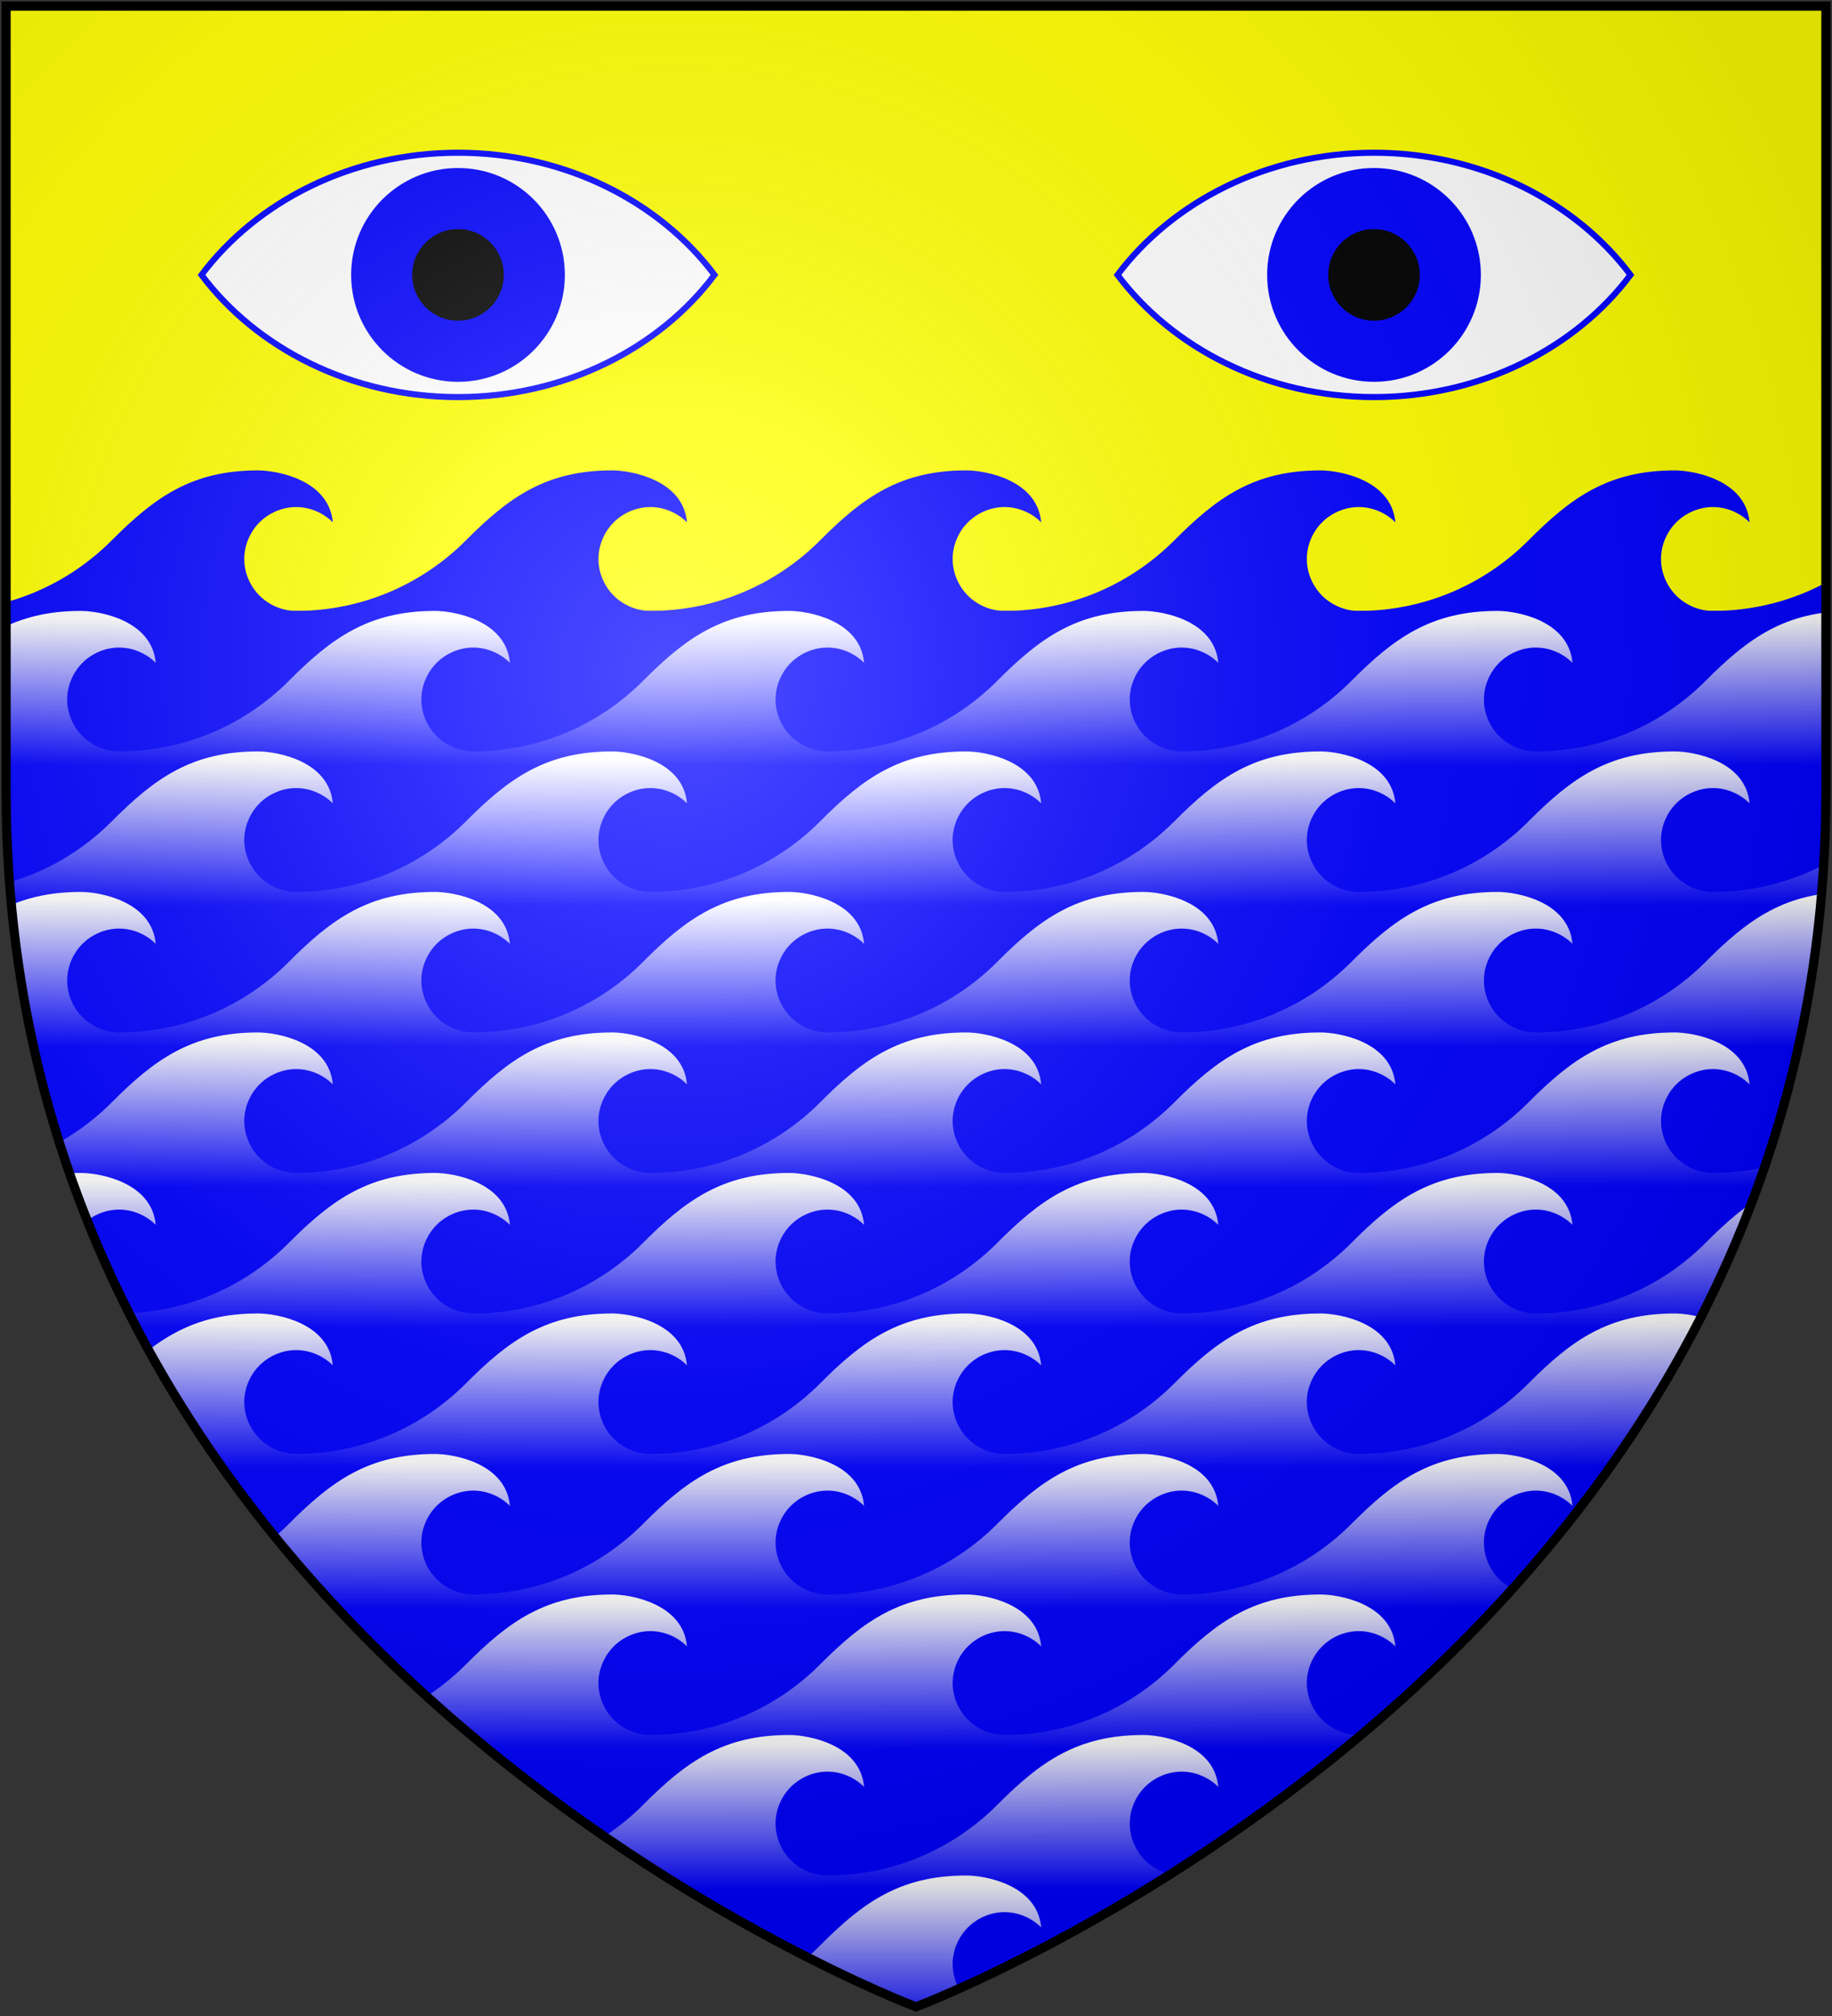 <svg xmlns="http://www.w3.org/2000/svg" width="600" height="660" xmlns:xlink="http://www.w3.org/1999/xlink">
<rect width="100%" height="100%" fill="#333333" stroke="none"/>
<defs>
  <radialGradient id="rg" gradientUnits="userSpaceOnUse" cx="220" cy="220" r="405">
    <stop style="stop-color:#fff;stop-opacity:.3" offset="0" />
    <stop style="stop-color:#fff;stop-opacity:.2" offset="0.2" />
    <stop style="stop-color:#666;stop-opacity:.1" offset="0.6" />
    <stop style="stop-color:#000;stop-opacity:.13" offset="1" />
  </radialGradient>
  <linearGradient id="cap" gradientUnits="objectBoundingBox" x1="0%" y1="5%" x2="0%" y2="99%">
    <stop style="stop-color:#fff;" offset="0" />
    <stop style="stop-color:#00f;" offset="1" />
  </linearGradient>
  <clipPath id="clip-shield">
    <path id="shield" d="m 2 2 v 257 c 0 286 298 398 298 398 c 0 0 298 -112 298 -398 V 2 Z" />
  </clipPath>
  <path id="wave" d="m -135,665 v -5 c 21.658,0 41.289,-8.789 55.5,-23 14.118,-14.211 26.315,-23 48,-23 6.066,0 23.25,3 24.5,17 -3,-3 -7.334,-5 -12,-5 -4.667,0 -9,2 -12,5 -3,3 -5,7.334 -5,12 0,4.667 2,9 5,12 3,3 7.334,5 12,5 21.658,0 41.289,-8.789 55.5,-23 14.118,-14.211 26.315,-23 48,-23 6.066,0 23.25,3 24.5,17 -3,-3 -7.334,-5 -12,-5 -4.667,0 -9,2 -12,5 -3,3 -5,7.334 -5,12 0,4.667 2,9 5,12 3,3 7.334,5 12,5 21.658,0 41.289,-8.789 55.5,-23 14.118,-14.211 26.316,-23 48,-23 6.066,0 23.25,3 24.5,17 -3,-3 -7.334,-5 -12,-5 -4.667,0 -9,2 -12,5 -3,3 -5,7.334 -5,12 0,4.667 2,9 5,12 3,3 7.334,5 12,5 21.658,0 41.289,-8.789 55.5,-23 14.118,-14.211 26.316,-23 48,-23 6.066,0 23.25,3 24.5,17 -3,-3 -7.334,-5 -12,-5 -4.667,0 -9,2 -12,5 -3,3 -5,7.334 -5,12 0,4.667 2,9 5,12 3,3 7.334,5 12,5 21.658,0 41.289,-8.789 55.5,-23 14.118,-14.211 26.316,-23 48,-23 6.066,0 23.25,3 24.5,17 -3,-3 -7.334,-5 -12,-5 -4.667,0 -9,2 -12,5 -3,3 -5,7.334 -5,12 0,4.667 2,9 5,12 3,3 7.334,5 12,5 21.658,0 41.289,-8.789 55.5,-23 14.118,-14.211 26.316,-23 48,-23 6.066,0 23.25,3 24.5,17 -3,-3 -7.334,-5 -12,-5 -4.667,0 -9,2 -12,5 -3,3 -5,7.334 -5,12 0,4.667 2,9 5,12 3,3 7.334,5 12,5 21.658,0 41.289,-8.789 55.5,-23 14.118,-14.211 26.316,-23 48,-23 6.066,0 23.25,3 24.5,17 -3,-3 -7.334,-5 -12,-5 -4.667,0 -9,2 -12,5 -3,3 -5,7.334 -5,12 0,4.667 2,9 5,12 3,3 7.334,5 12,5 v 5"/>
  <g id="eye">
    <path style="fill:#fff;stroke:#00f;stroke-width:2;" d="m 300,50 c -35,0 -66,16 -84,40 18,24 49,40 84,40 35,0 66,-16 84,-40 -18,-24 -49,-40 -84,-40 z"/>
    <circle style="fill:#00f;" r="35" cx="300" cy="90"/>
    <circle style="fill:#000;" r="15" cx="300" cy="90"/>
  </g>
</defs>
<use id="background" fill="#00f" xlink:href="#shield" />
<path id="chief" fill="#ff0" d="M 2 2 L 2 200 L 598 200 L 598 2 L 2 2 z "/>
<g clip-path="url(#clip-shield)">
	<use xlink:href="#wave" fill="#00f" y="-460"/>
	<use xlink:href="#wave" fill="url(#cap)" y="-414" x="58"/>
	<use xlink:href="#wave" fill="url(#cap)" y="-368"/>
	<use xlink:href="#wave" fill="url(#cap)" y="-322" x="58"/>
	<use xlink:href="#wave" fill="url(#cap)" y="-276"/>
	<use xlink:href="#wave" fill="url(#cap)" y="-230" x="58"/>
	<use xlink:href="#wave" fill="url(#cap)" y="-184"/>
	<use xlink:href="#wave" fill="url(#cap)" y="-138" x="58"/>
	<use xlink:href="#wave" fill="url(#cap)" y="-92"/>
	<use xlink:href="#wave" fill="url(#cap)" y="-46" x="58"/>
	<use xlink:href="#wave" fill="url(#cap)"/>
</g>
<use xlink:href="#eye" x="-150"/>
<use xlink:href="#eye" x="150"/>
<use id="shine" fill="url(#rg)" stroke="#000" stroke-width="3" xlink:href="#shield" />
</svg>